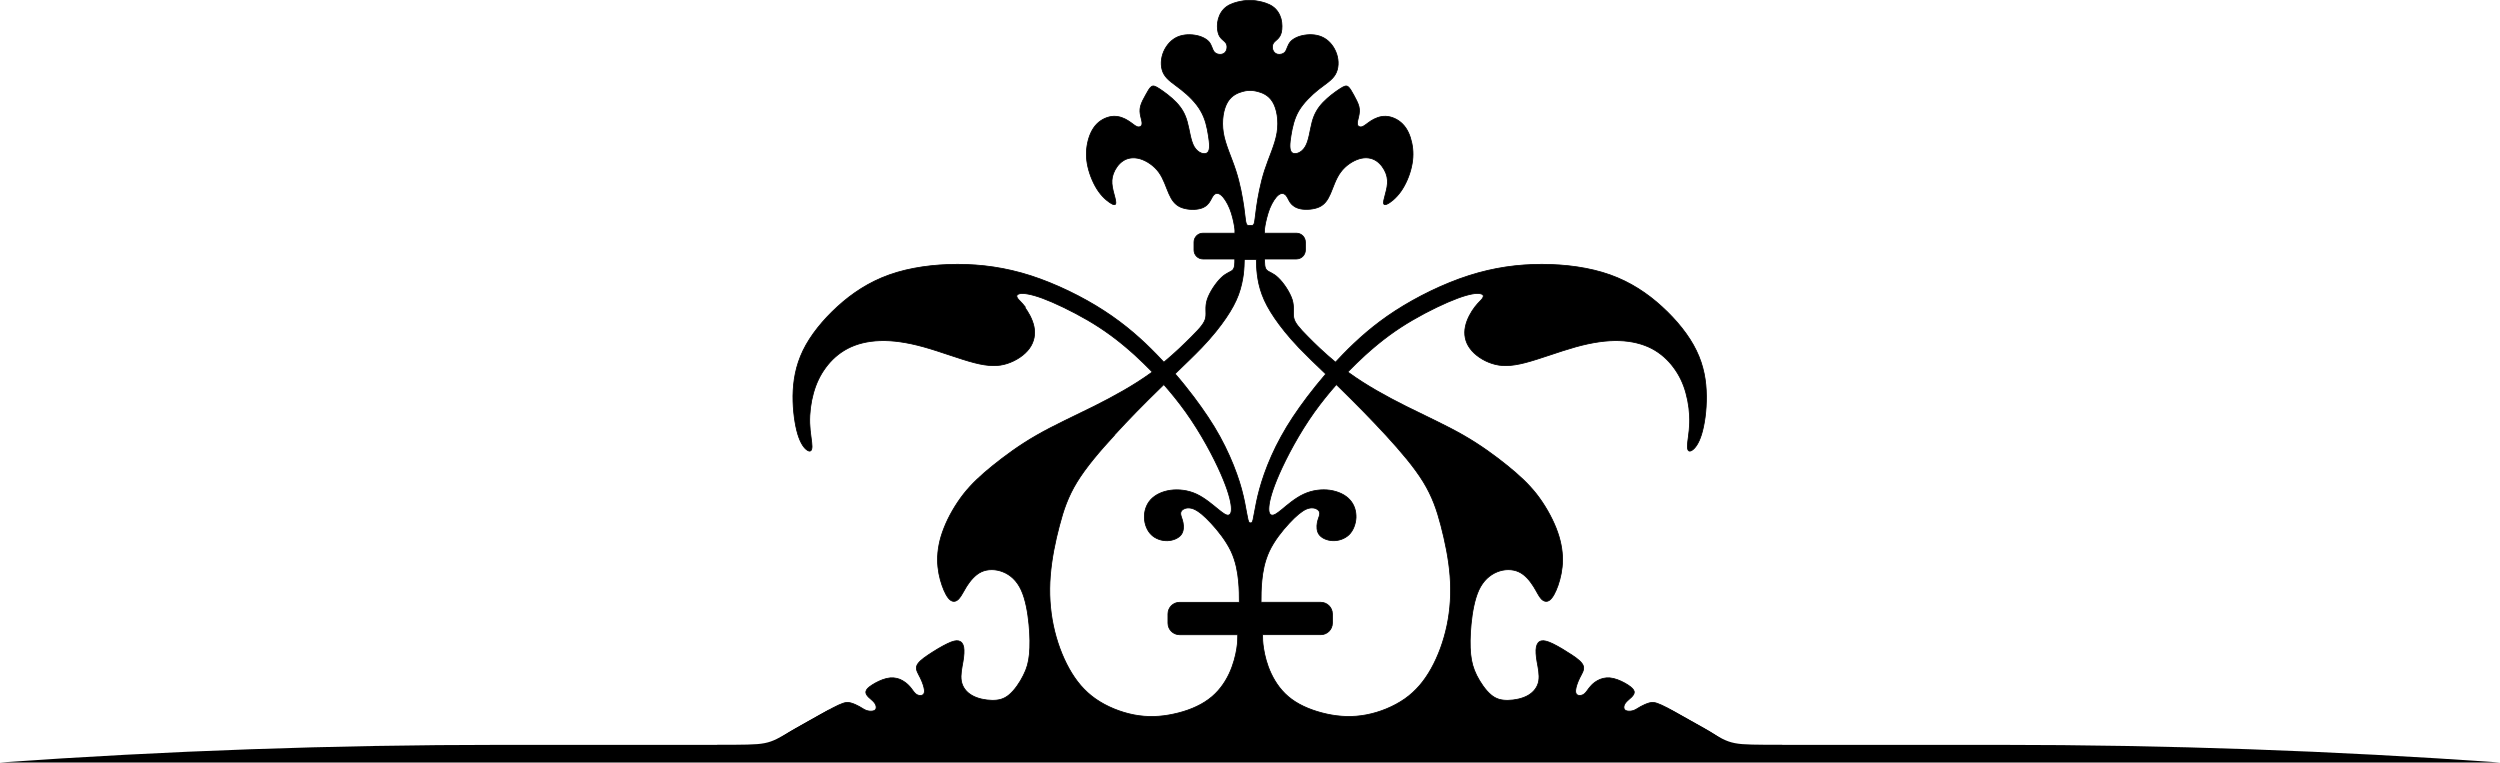 <?xml version="1.0" encoding="UTF-8" standalone="no"?>
<!-- Created with Inkscape (http://www.inkscape.org/) -->

<svg
   width="185.576mm"
   height="56.601mm"
   viewBox="0 0 185.576 56.601"
   version="1.1"
   id="svg1"
   xml:space="preserve"
   xmlns="http://www.w3.org/2000/svg"
   xmlns:svg="http://www.w3.org/2000/svg"><defs
     id="defs1"><style
       id="style3135"
       type="text/css" /><style
       id="style3135-6"
       type="text/css" /></defs><g
     id="layer1"
     transform="translate(-12.212,-26.316)"><g
       id="g7"><path
         id="path3253"
         style="fill:#000000;fill-rule:evenodd;stroke:#000000;stroke-width:0.059"
         d="m 88.321,49.112 c -0.269,-0.353 -0.492,-0.524 -0.584,-0.668 -0.092,-0.156 -0.061,-0.285 0.2,-0.33 0.261,-0.042 0.769,0.015 1.653,0.338 0.891,0.33 2.167,0.937 3.359,1.628 1.183,0.691 2.275,1.476 3.512,2.599 0.415,0.376 0.845,0.801 1.284,1.245 l -0.107,0.084 c -1.276,0.922 -2.744,1.73 -4.22,2.47 -1.476,0.736 -2.975,1.411 -4.258,2.151 -1.291,0.736 -2.367,1.544 -3.251,2.25 -0.884,0.717 -1.56,1.339 -2.168,2.106 -0.599,0.77 -1.13,1.685 -1.46,2.538 -0.338,0.854 -0.476,1.635 -0.476,2.36 0.008,0.721 0.154,1.366 0.338,1.89 0.184,0.524 0.392,0.914 0.615,1.085 0.223,0.167 0.446,0.106 0.63,-0.095 0.185,-0.197 0.331,-0.527 0.577,-0.922 0.253,-0.391 0.607,-0.846 1.084,-1.074 0.477,-0.224 1.076,-0.216 1.614,0 0.538,0.212 1.03,0.637 1.353,1.343 0.323,0.698 0.492,1.677 0.576,2.546 0.085,0.865 0.092,1.62 0.031,2.227 -0.061,0.607 -0.184,1.055 -0.446,1.567 -0.253,0.516 -0.645,1.093 -1.045,1.43 -0.392,0.338 -0.799,0.429 -1.284,0.421 -0.492,-0.008 -1.068,-0.121 -1.491,-0.368 -0.431,-0.247 -0.707,-0.622 -0.784,-1.074 -0.077,-0.455 0.046,-0.987 0.123,-1.43 0.077,-0.448 0.1,-0.816 0.054,-1.078 -0.054,-0.262 -0.177,-0.406 -0.369,-0.459 -0.192,-0.045 -0.438,0.008 -0.845,0.205 -0.408,0.194 -0.968,0.531 -1.414,0.831 -0.453,0.3 -0.792,0.577 -0.869,0.846 -0.077,0.269 0.123,0.546 0.277,0.861 0.154,0.315 0.277,0.668 0.3,0.899 0.023,0.231 -0.046,0.345 -0.177,0.391 -0.131,0.045 -0.323,0.015 -0.469,-0.106 -0.146,-0.125 -0.261,-0.338 -0.445,-0.546 -0.185,-0.209 -0.438,-0.406 -0.73,-0.531 -0.292,-0.114 -0.615,-0.152 -0.991,-0.061 -0.377,0.091 -0.791,0.3 -1.076,0.486 -0.284,0.182 -0.423,0.33 -0.453,0.474 -0.031,0.14 0.054,0.277 0.192,0.417 0.138,0.137 0.346,0.285 0.453,0.436 0.115,0.156 0.131,0.307 0.108,0.414 -0.031,0.11 -0.115,0.163 -0.246,0.186 -0.131,0.023 -0.307,0.015 -0.477,-0.045 -0.169,-0.061 -0.323,-0.178 -0.515,-0.285 -0.192,-0.106 -0.415,-0.209 -0.63,-0.269 -0.216,-0.061 -0.408,-0.076 -0.922,0.163 -0.515,0.235 -1.337,0.721 -2.098,1.142 -0.761,0.425 -1.445,0.793 -1.968,1.146 -0.523,0.353 -0.869,0.694 -1.053,0.964 -0.184,0.266 -0.2,0.467 -0.169,0.573 0.031,0.11 0.123,0.133 0.338,0.148 0.215,0.008 0.561,0.008 0.907,0.008 h 34.594 34.596 c 0.345,0 0.691,0 0.907,-0.008 0.216,-0.008 0.3,-0.03 0.338,-0.148 0.03,-0.106 0.015,-0.307 -0.171,-0.573 -0.182,-0.269 -0.527,-0.611 -1.051,-0.964 -0.524,-0.353 -1.207,-0.721 -1.969,-1.146 -0.759,-0.421 -1.582,-0.914 -2.098,-1.142 -0.512,-0.239 -0.706,-0.224 -0.922,-0.163 -0.212,0.061 -0.436,0.163 -0.63,0.269 -0.194,0.106 -0.345,0.224 -0.516,0.285 -0.167,0.061 -0.345,0.068 -0.474,0.045 -0.133,-0.023 -0.216,-0.084 -0.247,-0.186 -0.03,-0.106 -0.008,-0.258 0.106,-0.414 0.118,-0.152 0.315,-0.3 0.455,-0.436 0.137,-0.14 0.224,-0.277 0.194,-0.417 -0.034,-0.137 -0.178,-0.292 -0.455,-0.474 -0.285,-0.186 -0.698,-0.395 -1.078,-0.486 -0.376,-0.091 -0.698,-0.053 -0.99,0.061 -0.292,0.118 -0.554,0.315 -0.729,0.531 -0.186,0.209 -0.292,0.421 -0.448,0.546 -0.144,0.121 -0.338,0.144 -0.467,0.106 -0.133,-0.045 -0.201,-0.159 -0.178,-0.391 0.023,-0.231 0.144,-0.584 0.3,-0.899 0.156,-0.315 0.353,-0.584 0.277,-0.861 -0.076,-0.277 -0.414,-0.546 -0.869,-0.846 -0.452,-0.3 -1.013,-0.637 -1.415,-0.831 -0.406,-0.19 -0.653,-0.25 -0.846,-0.205 -0.19,0.045 -0.315,0.197 -0.368,0.459 -0.053,0.262 -0.023,0.63 0.053,1.078 0.08,0.444 0.201,0.975 0.125,1.43 -0.076,0.452 -0.36,0.827 -0.785,1.074 -0.429,0.247 -1.005,0.36 -1.491,0.368 -0.489,0.008 -0.892,-0.084 -1.282,-0.421 -0.398,-0.338 -0.785,-0.914 -1.047,-1.43 -0.25,-0.512 -0.383,-0.968 -0.444,-1.567 -0.061,-0.607 -0.053,-1.362 0.03,-2.227 0.084,-0.869 0.254,-1.848 0.577,-2.546 0.323,-0.698 0.816,-1.123 1.355,-1.343 0.535,-0.216 1.134,-0.224 1.613,0 0.478,0.22 0.831,0.675 1.085,1.074 0.25,0.395 0.391,0.732 0.573,0.922 0.186,0.201 0.417,0.262 0.634,0.095 0.22,-0.171 0.429,-0.562 0.615,-1.085 0.182,-0.524 0.33,-1.176 0.338,-1.89 0,-0.725 -0.14,-1.506 -0.478,-2.36 -0.338,-0.854 -0.861,-1.768 -1.461,-2.538 -0.607,-0.766 -1.282,-1.389 -2.167,-2.106 -0.884,-0.713 -1.969,-1.514 -3.252,-2.25 -1.29,-0.74 -2.781,-1.415 -4.257,-2.151 -1.476,-0.74 -2.944,-1.548 -4.219,-2.47 l -0.11,-0.084 c 0.44,-0.444 0.869,-0.869 1.286,-1.245 1.237,-1.123 2.33,-1.909 3.514,-2.599 1.18,-0.691 2.466,-1.298 3.358,-1.628 0.892,-0.33 1.389,-0.387 1.651,-0.338 0.269,0.038 0.292,0.175 0.201,0.33 -0.091,0.152 -0.315,0.315 -0.584,0.668 -0.269,0.353 -0.584,0.892 -0.698,1.446 -0.118,0.554 -0.023,1.123 0.338,1.613 0.36,0.501 0.99,0.922 1.651,1.131 0.672,0.216 1.37,0.216 2.444,-0.061 1.078,-0.277 2.516,-0.831 3.76,-1.176 1.245,-0.345 2.299,-0.493 3.229,-0.463 0.93,0.03 1.745,0.239 2.413,0.584 0.675,0.353 1.214,0.854 1.628,1.415 0.417,0.562 0.717,1.184 0.907,1.89 0.201,0.717 0.3,1.514 0.277,2.239 -0.023,0.721 -0.167,1.366 -0.167,1.719 0,0.357 0.144,0.425 0.353,0.285 0.209,-0.137 0.482,-0.474 0.698,-1.172 0.216,-0.702 0.376,-1.761 0.36,-2.861 -0.008,-1.093 -0.19,-2.22 -0.744,-3.358 -0.546,-1.131 -1.468,-2.269 -2.554,-3.259 -1.081,-0.99 -2.341,-1.829 -3.855,-2.368 -1.518,-0.539 -3.29,-0.778 -5.065,-0.778 -1.776,0 -3.544,0.239 -5.422,0.839 -1.874,0.6 -3.847,1.575 -5.456,2.614 -1.597,1.036 -2.827,2.144 -3.882,3.229 -0.19,0.197 -0.376,0.391 -0.554,0.584 -0.835,-0.694 -1.544,-1.377 -2.041,-1.886 -0.694,-0.698 -0.979,-1.043 -1.055,-1.411 -0.076,-0.379 0.053,-0.785 -0.114,-1.339 -0.178,-0.562 -0.653,-1.267 -1.055,-1.643 -0.391,-0.372 -0.698,-0.402 -0.854,-0.577 -0.152,-0.171 -0.144,-0.493 -0.144,-0.808 h 2.368 c 0.36,0 0.66,-0.3 0.66,-0.661 v -0.592 c 0,-0.361 -0.3,-0.661 -0.66,-0.661 h -2.375 c -0.008,-0.115 -0.015,-0.231 0.038,-0.546 0.053,-0.315 0.171,-0.83 0.345,-1.284 0.186,-0.453 0.433,-0.838 0.653,-1.007 0.224,-0.169 0.41,-0.123 0.539,0.008 0.133,0.138 0.201,0.361 0.345,0.569 0.156,0.208 0.387,0.384 0.785,0.461 0.398,0.069 0.96,0.031 1.351,-0.146 0.402,-0.184 0.63,-0.507 0.839,-0.984 0.209,-0.477 0.391,-1.107 0.755,-1.599 0.36,-0.492 0.899,-0.845 1.381,-0.991 0.486,-0.146 0.914,-0.077 1.263,0.146 0.338,0.223 0.592,0.592 0.721,0.938 0.129,0.346 0.137,0.661 0.076,1.015 -0.061,0.354 -0.19,0.738 -0.239,0.991 -0.045,0.253 -0.008,0.377 0.231,0.277 0.239,-0.1 0.668,-0.43 1.032,-0.938 0.36,-0.507 0.66,-1.199 0.797,-1.837 0.148,-0.638 0.14,-1.222 0.023,-1.768 -0.114,-0.546 -0.33,-1.053 -0.683,-1.407 -0.345,-0.353 -0.823,-0.561 -1.252,-0.576 -0.433,-0.015 -0.808,0.162 -1.093,0.338 -0.285,0.185 -0.474,0.369 -0.645,0.431 -0.167,0.061 -0.323,-0.008 -0.36,-0.154 -0.038,-0.146 0.038,-0.377 0.091,-0.607 0.053,-0.238 0.084,-0.476 0.015,-0.745 -0.068,-0.269 -0.239,-0.561 -0.383,-0.838 -0.156,-0.277 -0.285,-0.523 -0.421,-0.623 -0.14,-0.1 -0.277,-0.054 -0.607,0.161 -0.334,0.215 -0.861,0.599 -1.256,1.015 -0.391,0.415 -0.653,0.853 -0.812,1.46 -0.163,0.607 -0.231,1.383 -0.516,1.837 -0.277,0.461 -0.763,0.599 -0.975,0.423 -0.216,-0.184 -0.163,-0.692 -0.072,-1.268 0.095,-0.576 0.224,-1.23 0.577,-1.837 0.357,-0.6 0.93,-1.153 1.453,-1.576 0.531,-0.415 1.017,-0.699 1.26,-1.122 0.254,-0.43 0.269,-1.007 0.102,-1.514 -0.171,-0.515 -0.516,-0.961 -0.952,-1.199 -0.44,-0.246 -0.964,-0.277 -1.415,-0.208 -0.463,0.069 -0.854,0.253 -1.07,0.5 -0.212,0.246 -0.247,0.553 -0.383,0.738 -0.148,0.177 -0.398,0.223 -0.584,0.177 -0.186,-0.046 -0.285,-0.184 -0.338,-0.33 -0.045,-0.154 -0.038,-0.315 0.023,-0.446 0.061,-0.123 0.186,-0.208 0.307,-0.323 0.121,-0.115 0.247,-0.261 0.307,-0.522 0.061,-0.261 0.068,-0.638 -0.023,-0.999 -0.099,-0.354 -0.3,-0.692 -0.622,-0.915 -0.315,-0.223 -0.755,-0.338 -1.055,-0.392 -0.3,-0.061 -0.474,-0.061 -0.653,-0.061 -0.175,0 -0.345,0 -0.653,0.061 -0.3,0.054 -0.738,0.169 -1.053,0.392 -0.315,0.223 -0.522,0.554 -0.622,0.915 -0.1,0.353 -0.092,0.738 -0.023,0.999 0.061,0.261 0.184,0.408 0.307,0.522 0.123,0.115 0.246,0.2 0.307,0.323 0.062,0.123 0.069,0.292 0.023,0.446 -0.046,0.154 -0.154,0.285 -0.338,0.33 -0.184,0.046 -0.438,0 -0.584,-0.177 -0.146,-0.177 -0.176,-0.492 -0.384,-0.738 -0.216,-0.246 -0.607,-0.431 -1.068,-0.5 -0.461,-0.069 -0.984,-0.031 -1.414,0.208 -0.438,0.246 -0.784,0.692 -0.953,1.199 -0.169,0.515 -0.154,1.091 0.1,1.514 0.254,0.431 0.738,0.707 1.26,1.122 0.53,0.415 1.107,0.968 1.453,1.576 0.354,0.6 0.484,1.252 0.576,1.837 0.092,0.576 0.146,1.091 -0.069,1.268 -0.215,0.184 -0.7,0.039 -0.976,-0.423 -0.277,-0.461 -0.346,-1.23 -0.515,-1.837 -0.161,-0.607 -0.423,-1.045 -0.815,-1.46 -0.392,-0.415 -0.922,-0.799 -1.253,-1.015 -0.33,-0.215 -0.469,-0.261 -0.607,-0.161 -0.138,0.1 -0.277,0.354 -0.423,0.623 -0.154,0.269 -0.315,0.569 -0.384,0.838 -0.069,0.269 -0.039,0.515 0.015,0.745 0.054,0.238 0.131,0.461 0.092,0.607 -0.038,0.146 -0.192,0.215 -0.361,0.154 -0.169,-0.061 -0.361,-0.254 -0.645,-0.431 -0.285,-0.184 -0.661,-0.353 -1.092,-0.338 -0.43,0.016 -0.907,0.223 -1.253,0.576 -0.346,0.354 -0.569,0.861 -0.684,1.407 -0.115,0.546 -0.123,1.13 0.023,1.768 0.146,0.638 0.438,1.33 0.799,1.837 0.361,0.507 0.799,0.83 1.03,0.938 0.238,0.1 0.277,-0.023 0.231,-0.277 -0.046,-0.254 -0.177,-0.638 -0.238,-0.991 -0.061,-0.354 -0.054,-0.669 0.077,-1.015 0.131,-0.346 0.376,-0.715 0.722,-0.938 0.338,-0.223 0.776,-0.285 1.26,-0.146 0.484,0.146 1.022,0.499 1.383,0.991 0.361,0.492 0.538,1.122 0.753,1.599 0.208,0.477 0.446,0.799 0.838,0.984 0.4,0.184 0.961,0.223 1.353,0.146 0.4,-0.069 0.63,-0.253 0.784,-0.461 0.154,-0.208 0.223,-0.431 0.346,-0.569 0.131,-0.139 0.315,-0.185 0.538,-0.008 0.223,0.169 0.469,0.561 0.653,1.007 0.184,0.453 0.292,0.968 0.346,1.284 0.054,0.315 0.046,0.43 0.039,0.546 h -2.375 c -0.361,0 -0.661,0.3 -0.661,0.661 v 0.592 c 0,0.361 0.3,0.661 0.661,0.661 h 2.368 c 0,0.315 0.008,0.63 -0.146,0.808 -0.154,0.167 -0.461,0.197 -0.853,0.577 -0.392,0.368 -0.876,1.081 -1.053,1.643 -0.177,0.562 -0.038,0.96 -0.115,1.339 -0.077,0.376 -0.361,0.721 -1.053,1.411 -0.5,0.501 -1.207,1.191 -2.044,1.886 -0.177,-0.194 -0.369,-0.395 -0.554,-0.584 -1.053,-1.085 -2.283,-2.193 -3.882,-3.229 -1.599,-1.04 -3.581,-2.007 -5.457,-2.614 -1.875,-0.599 -3.651,-0.839 -5.419,-0.839 -1.775,0 -3.543,0.239 -5.065,0.778 -1.514,0.539 -2.775,1.377 -3.858,2.368 -1.084,0.99 -2.006,2.129 -2.552,3.259 -0.546,1.131 -0.73,2.258 -0.746,3.358 -0.008,1.093 0.146,2.151 0.361,2.861 0.215,0.698 0.492,1.043 0.699,1.172 0.208,0.14 0.354,0.072 0.354,-0.285 0,-0.353 -0.146,-0.998 -0.169,-1.719 -0.023,-0.725 0.077,-1.529 0.277,-2.239 0.2,-0.713 0.492,-1.328 0.907,-1.89 0.415,-0.562 0.953,-1.062 1.629,-1.415 0.677,-0.353 1.484,-0.554 2.414,-0.584 0.93,-0.03 1.983,0.118 3.228,0.463 1.245,0.345 2.683,0.899 3.758,1.176 1.068,0.277 1.776,0.277 2.444,0.061 0.669,-0.216 1.299,-0.637 1.652,-1.131 0.361,-0.501 0.453,-1.066 0.338,-1.613 -0.115,-0.554 -0.431,-1.093 -0.7,-1.446 z m 16.685,-6.064 c -0.114,0.015 -0.22,0.031 -0.285,-0.139 -0.061,-0.169 -0.076,-0.53 -0.175,-1.222 -0.102,-0.692 -0.277,-1.729 -0.601,-2.713 -0.315,-0.984 -0.776,-1.906 -0.922,-2.805 -0.146,-0.899 0.008,-1.775 0.323,-2.29 0.315,-0.515 0.792,-0.684 1.098,-0.769 0.307,-0.085 0.44,-0.077 0.569,-0.077 0.133,0 0.262,0 0.569,0.077 0.307,0.085 0.785,0.246 1.1,0.769 0.315,0.515 0.467,1.391 0.323,2.29 -0.148,0.899 -0.607,1.829 -0.922,2.805 -0.315,0.984 -0.501,2.014 -0.599,2.713 -0.099,0.7 -0.118,1.053 -0.178,1.222 -0.061,0.169 -0.175,0.154 -0.285,0.139 z m -10.091,15.58 c 1.084,-1.184 2.252,-2.375 3.397,-3.483 l 0.292,-0.285 c 0.561,0.637 1.114,1.324 1.622,2.03 1.145,1.605 2.068,3.35 2.613,4.595 0.546,1.245 0.73,2 0.769,2.444 0.038,0.455 -0.069,0.6 -0.215,0.626 -0.146,0.023 -0.323,-0.087 -0.715,-0.402 -0.392,-0.315 -0.991,-0.846 -1.637,-1.153 -0.645,-0.3 -1.345,-0.376 -1.952,-0.292 -0.607,0.087 -1.13,0.338 -1.468,0.71 -0.33,0.368 -0.477,0.854 -0.461,1.328 0.015,0.486 0.2,0.96 0.522,1.267 0.315,0.307 0.776,0.455 1.199,0.44 0.423,-0.015 0.823,-0.194 1.015,-0.455 0.192,-0.262 0.184,-0.607 0.138,-0.869 -0.046,-0.258 -0.138,-0.436 -0.169,-0.592 -0.031,-0.159 0,-0.3 0.161,-0.406 0.162,-0.106 0.446,-0.175 0.799,-0.03 0.354,0.148 0.784,0.501 1.291,1.055 0.515,0.55 1.107,1.305 1.476,2.072 0.361,0.77 0.492,1.563 0.553,2.193 0.063,0.637 0.063,1.123 0.063,1.605 h -4.436 c -0.477,0 -0.861,0.391 -0.861,0.861 v 0.683 c 0,0.478 0.392,0.861 0.861,0.861 h 4.319 c 0,0.277 0,0.562 -0.077,1.047 -0.077,0.482 -0.238,1.161 -0.561,1.852 -0.323,0.683 -0.807,1.374 -1.522,1.897 -0.715,0.531 -1.652,0.892 -2.606,1.093 -0.953,0.209 -1.921,0.254 -2.928,0.061 -1.007,-0.194 -2.044,-0.615 -2.867,-1.191 -0.822,-0.577 -1.437,-1.313 -1.952,-2.235 -0.515,-0.922 -0.93,-2.038 -1.176,-3.214 -0.246,-1.176 -0.323,-2.413 -0.223,-3.68 0.1,-1.271 0.369,-2.576 0.677,-3.73 0.3,-1.153 0.638,-2.151 1.307,-3.244 0.669,-1.089 1.676,-2.273 2.767,-3.457 z m 4.504,-4.549 c 0.738,-0.71 1.422,-1.362 1.983,-1.946 0.83,-0.869 1.384,-1.582 1.814,-2.212 0.43,-0.63 0.73,-1.191 0.93,-1.73 0.2,-0.546 0.306,-1.078 0.363,-1.506 0.053,-0.44 0.061,-0.778 0.068,-1.115 h 0.444 0.448 c 0.008,0.337 0.015,0.675 0.068,1.115 0.053,0.436 0.156,0.968 0.36,1.506 0.201,0.546 0.501,1.1 0.93,1.73 0.433,0.63 0.987,1.343 1.814,2.212 0.562,0.584 1.248,1.245 1.984,1.946 -0.501,0.581 -0.952,1.15 -1.377,1.704 -0.759,1.009 -1.404,1.962 -1.935,2.937 -0.539,0.968 -0.96,1.954 -1.252,2.781 -0.292,0.831 -0.463,1.506 -0.584,2.083 -0.125,0.584 -0.194,1.078 -0.254,1.317 -0.061,0.247 -0.121,0.235 -0.186,0.228 -0.061,0.008 -0.114,0.019 -0.182,-0.228 -0.061,-0.247 -0.14,-0.732 -0.254,-1.317 -0.121,-0.584 -0.285,-1.26 -0.584,-2.083 -0.292,-0.827 -0.722,-1.814 -1.253,-2.781 -0.53,-0.968 -1.176,-1.92 -1.937,-2.937 -0.423,-0.554 -0.876,-1.131 -1.376,-1.704 z m 7.203,10.476 c -0.148,-0.027 -0.254,-0.178 -0.216,-0.626 0.038,-0.452 0.224,-1.199 0.77,-2.444 0.55,-1.245 1.465,-2.99 2.61,-4.595 0.508,-0.706 1.062,-1.393 1.624,-2.03 l 0.292,0.285 c 1.134,1.108 2.303,2.299 3.396,3.483 1.085,1.184 2.098,2.368 2.766,3.457 0.668,1.093 1.009,2.091 1.309,3.244 0.3,1.153 0.577,2.451 0.675,3.73 0.099,1.267 0.023,2.504 -0.224,3.68 -0.247,1.176 -0.66,2.292 -1.176,3.214 -0.516,0.922 -1.131,1.658 -1.95,2.235 -0.823,0.577 -1.871,1.005 -2.868,1.191 -1.005,0.194 -1.977,0.148 -2.929,-0.061 -0.952,-0.209 -1.89,-0.569 -2.603,-1.093 -0.717,-0.524 -1.199,-1.214 -1.522,-1.897 -0.326,-0.683 -0.486,-1.37 -0.562,-1.852 -0.08,-0.486 -0.08,-0.763 -0.08,-1.047 h 4.322 c 0.474,0 0.861,-0.391 0.861,-0.861 v -0.683 c 0,-0.478 -0.395,-0.861 -0.861,-0.861 h -4.436 c 0,-0.482 0,-0.968 0.061,-1.605 0.061,-0.637 0.194,-1.423 0.554,-2.193 0.36,-0.766 0.96,-1.522 1.476,-2.072 0.516,-0.554 0.937,-0.907 1.29,-1.055 0.353,-0.144 0.645,-0.076 0.801,0.03 0.163,0.106 0.194,0.254 0.163,0.406 -0.034,0.163 -0.125,0.334 -0.171,0.592 -0.045,0.262 -0.053,0.607 0.137,0.869 0.194,0.262 0.584,0.44 1.017,0.455 0.421,0.015 0.876,-0.133 1.199,-0.44 0.315,-0.307 0.497,-0.789 0.524,-1.267 0.015,-0.482 -0.125,-0.968 -0.463,-1.328 -0.33,-0.372 -0.854,-0.615 -1.468,-0.71 -0.607,-0.084 -1.305,-0.008 -1.95,0.292 -0.649,0.3 -1.248,0.831 -1.639,1.153 -0.391,0.315 -0.569,0.425 -0.713,0.402 z" /><path
         style="fill:#000000;fill-rule:nonzero;stroke:none;stroke-width:0.228;-inkscape-stroke:none"
         d="m 49.328,81.975 c -12.372,0 -24.743,0.437 -37.115,1.31 l 37.115,0 111.346,0 h 37.115 c -12.372,-0.873 -24.744,-1.31 -37.115,-1.31 z"
         id="path2"
         transform="translate(-3.755e-4,-0.368)" /><path
         style="fill:#000000;stroke:none;stroke-width:0.228;-inkscape-stroke:none"
         d="m 136.166,78.967 c 0,0 1.011,0.54 2.832,1.592 1.821,1.051 1.635,1.051 5.52,1.051 l -4.55,1.058 z"
         id="path4" /><path
         style="fill:#000000;stroke:none;stroke-width:0.228;-inkscape-stroke:none"
         d="m 73.793,78.967 c 0,0 -1.011,0.54 -2.832,1.592 -1.821,1.051 -1.635,1.051 -5.52,1.051 l 4.55,1.058 z"
         id="path5" /></g></g></svg>
